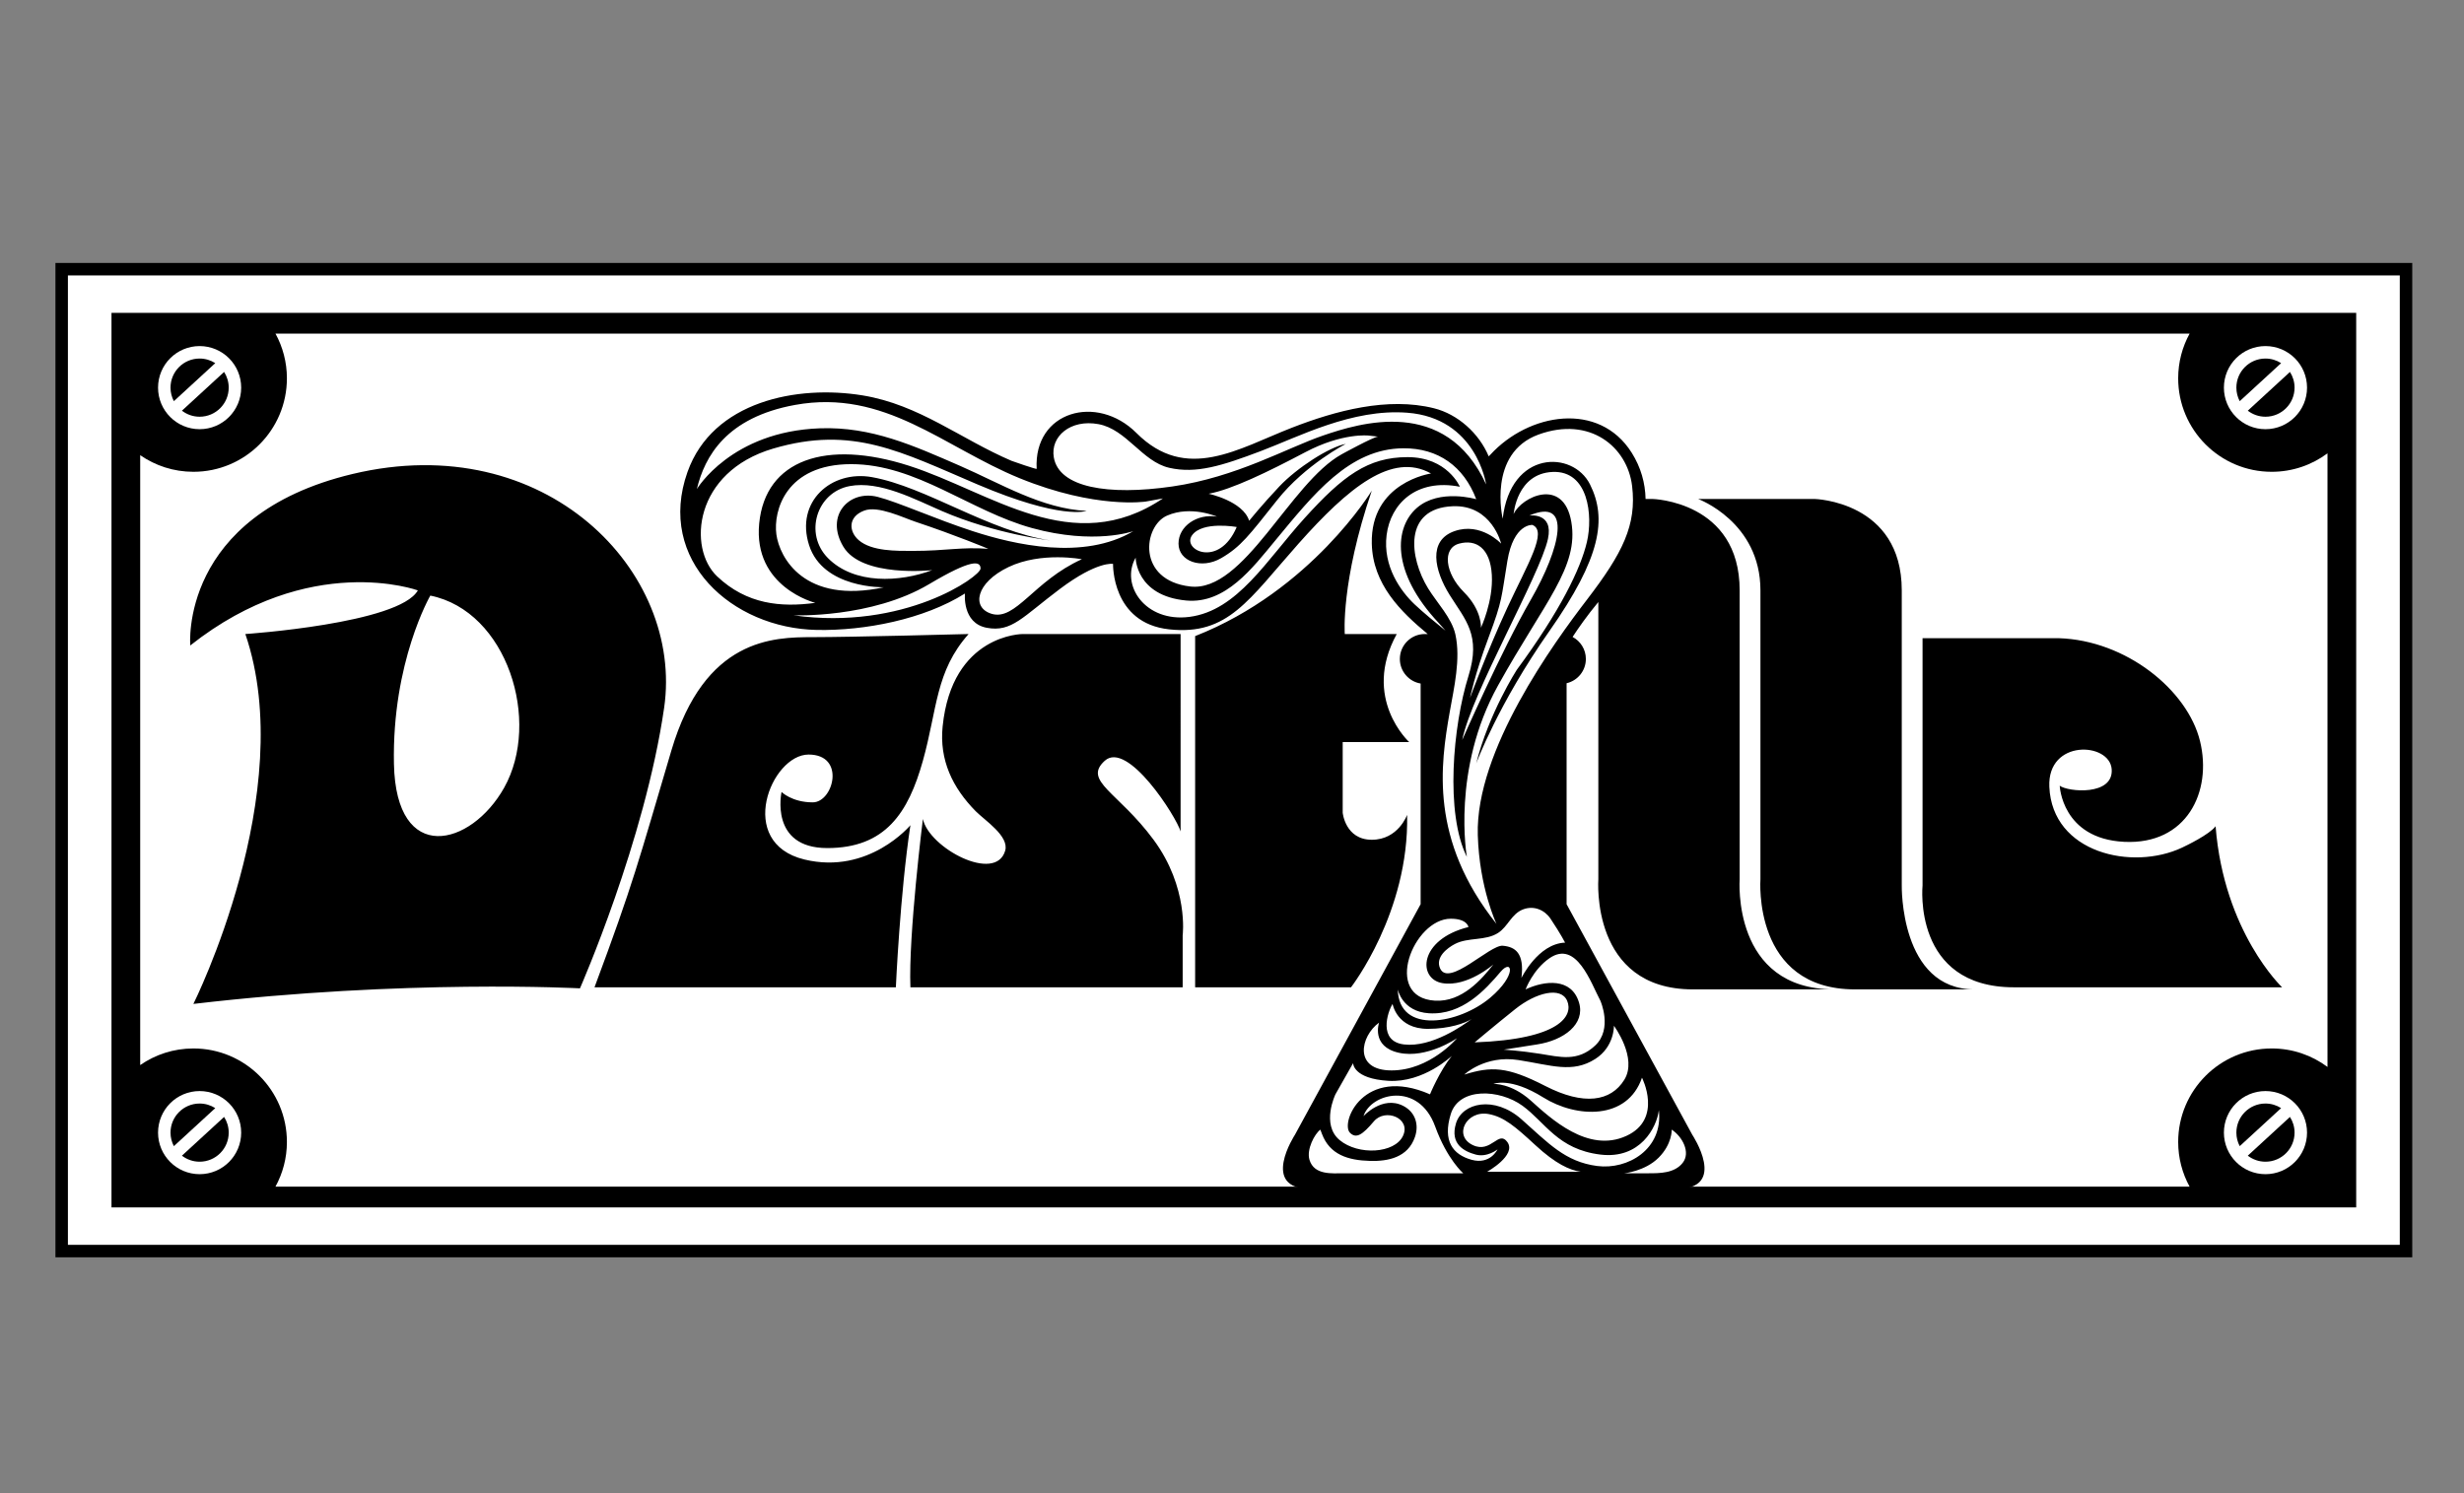 <?xml version="1.0" encoding="utf-8"?>
<!-- Generator: Adobe Illustrator 16.0.0, SVG Export Plug-In . SVG Version: 6.00 Build 0)  -->
<!DOCTYPE svg PUBLIC "-//W3C//DTD SVG 1.1 Tiny//EN" "http://www.w3.org/Graphics/SVG/1.1/DTD/svg11-tiny.dtd">
<svg version="1.1" baseProfile="tiny" id="Layer_1" xmlns="http://www.w3.org/2000/svg" xmlns:xlink="http://www.w3.org/1999/xlink"
	 x="0px" y="0px" width="1000px" height="606px" viewBox="0 0 1000 606" xml:space="preserve">
<rect x="0" y="0" width="1000" height="606" fill="#808080" stroke="none"/>
<g>
	<g>
		<g>
			<path d="M979,510.333H22.5V106.73H979V510.333z M30.091,502.741h941.317v-388.42H30.091V502.741z"/>
		</g>
		<rect x="27.561" y="111.791" fill="#FFFFFF" width="946.378" height="393.48"/>
		<g>
			<path d="M919.428,169.146c6.521,0,11.808-5.287,11.808-11.808c0-2.346-0.693-4.527-1.872-6.366l-17.113,15.727
				C914.241,168.229,916.725,169.146,919.428,169.146z"/>
			<path d="M925.778,147.395c-1.834-1.175-4.011-1.864-6.351-1.864c-6.521,0-11.808,5.287-11.808,11.808
				c0,1.984,0.495,3.85,1.358,5.492L925.778,147.395z"/>
			<path d="M919.428,447.916c-6.521,0-11.808,5.287-11.808,11.809c0,1.983,0.495,3.85,1.358,5.492l16.8-15.438
				C923.944,448.605,921.768,447.916,919.428,447.916z"/>
			<path d="M912.25,469.085c1.991,1.529,4.475,2.447,7.178,2.447c6.521,0,11.808-5.287,11.808-11.808
				c0-2.348-0.693-4.527-1.872-6.366L912.25,469.085z"/>
			<path d="M73.836,166.699c1.991,1.529,4.474,2.447,7.178,2.447c6.521,0,11.808-5.287,11.808-11.808
				c0-2.346-0.693-4.527-1.873-6.366L73.836,166.699z"/>
			<path d="M87.364,147.395c-1.835-1.175-4.011-1.864-6.351-1.864c-6.521,0-11.809,5.287-11.809,11.808
				c0,1.984,0.496,3.85,1.359,5.492L87.364,147.395z"/>
			<path d="M81.014,447.916c-6.521,0-11.809,5.287-11.809,11.809c0,1.983,0.496,3.85,1.359,5.492l16.8-15.438
				C85.529,448.605,83.354,447.916,81.014,447.916z"/>
			<path d="M73.836,469.085c1.991,1.529,4.474,2.447,7.178,2.447c6.521,0,11.808-5.287,11.808-11.808
				c0-2.348-0.693-4.527-1.873-6.366L73.836,469.085z"/>
		</g>
		<path d="M45.25,126.973v363.116h911V126.973H45.25z M919.428,140.469c9.316,0,16.868,7.553,16.868,16.869
			s-7.552,16.869-16.868,16.869s-16.869-7.553-16.869-16.869S910.111,140.469,919.428,140.469z M81.014,140.469
			c9.316,0,16.869,7.553,16.869,16.869s-7.553,16.869-16.869,16.869c-9.316,0-16.87-7.553-16.87-16.869
			S71.697,140.469,81.014,140.469z M81.014,476.594c-9.316,0-16.87-7.554-16.87-16.869c0-9.316,7.553-16.87,16.87-16.87
			c9.316,0,16.869,7.554,16.869,16.87C97.883,469.04,90.33,476.594,81.014,476.594z M919.428,476.594
			c-9.316,0-16.869-7.554-16.869-16.869c0-9.316,7.553-16.87,16.869-16.87s16.868,7.554,16.868,16.87
			C936.296,469.04,928.744,476.594,919.428,476.594z M944.603,433.065c-6.321-4.709-14.155-7.502-22.645-7.502
			c-20.962,0-37.956,16.993-37.956,37.956c0,6.573,1.689,12.744,4.629,18.135H111.794c2.945-5.391,4.646-11.559,4.646-18.135
			c0-20.963-16.994-37.956-37.957-37.956c-8.022,0-15.457,2.495-21.585,6.745V184.748c6.129,4.25,13.562,6.751,21.585,6.751
			c20.963,0,37.957-16.994,37.957-37.957c0-6.575-1.696-12.743-4.639-18.135h776.841c-2.944,5.392-4.64,11.56-4.64,18.135
			c0,20.963,16.994,37.957,37.956,37.957c8.489,0,16.323-2.792,22.645-7.502V433.065z"/>
	</g>
	<path d="M448.349,308.801c9.278-8.434,29.1,22.773,30.788,28.68V257.35h-64.104c0,0-28.678,0-32.474,37.535
		c-1.379,13.637,4.049,24.881,13.427,34.388c3.667,3.716,13.69,10.11,11.96,16.031c-3.877,13.263-30.869-1.077-33.4-12.885
		c0,0-5.904,47.233-5.061,68.321h110.496v-21.088c0,0,2.53-19.398-11.809-38.799S439.348,316.983,448.349,308.801z M485.041,258.192
		V400.74h63.26c0,0,23.617-30.364,22.773-70.008c0,0-3.584,10.121-14.339,10.121c-10.754,0-11.808-10.965-11.808-10.965V301.21
		h26.99c0,0-19.399-17.714-5.061-43.861h-21.087c0,0-1.688-21.086,10.965-58.2C556.735,199.15,532.275,239.636,485.041,258.192z
		 M326.467,348.867c-28.042-6.786-13.496-42.598,1.687-42.598s10.122,19.401,1.687,19.401s-12.652-4.218-12.652-4.218
		s-5.061,22.773,18.556,22.773s32.895-14.339,38.799-35.426c5.905-21.086,5.062-36.269,18.557-51.451c0,0-47.233,1.265-63.26,1.265
		c-16.026,0-43.861,0.422-57.356,45.97c-13.495,45.548-15.182,53.139-31.208,96.155H363.58c0,0,1.687-37.955,5.904-65.791
		C369.484,334.949,352.615,355.193,326.467,348.867z M771.821,359.409V239.636c0-36.268-35.426-37.113-35.426-37.113h-47.234
		c0,0,25.305,9.279,25.305,37.113v117.242c0,0-3.375,44.705,38.378,44.705h48.5C770.978,401.583,771.821,359.409,771.821,359.409z
		 M899.186,335.371c-2.529,3.374-11.915,7.877-13.631,8.683c-20.107,9.452-52.672,2.293-53.847-24.709
		c-0.844-19.4,24.46-18.134,25.305-7.168c0.843,10.964-17.715,9.276-21.087,6.745c0,0,0.843,21.51,26.147,22.774
		c25.304,1.266,35.849-20.242,30.787-40.907c-5.061-20.666-29.943-40.91-57.356-41.752h-55.247v100.372
		c0,0-4.218,41.331,37.112,41.331h108.809C926.178,400.74,902.559,378.388,899.186,335.371z M687.053,401.583h57.355
		c-41.752,0-38.377-44.705-38.377-44.705V239.636c0-36.268-35.427-37.113-35.427-37.113h-2.757
		c-0.144-6.44-1.875-12.805-5.635-18.77c-13.228-20.983-41.782-16.224-57.399,0.845l-0.633,0.633
		c-3.95-9.406-12.555-17.1-22.186-19.514c-18.815-4.715-39.951,0.994-57.667,7.881c-21.799,8.476-42.857,22.398-63.118,2.143
		c-16.02-16.018-41.75-8.855-40.485,14.55c0.018,0.328-9.734-3.046-10.221-3.255c-20.721-8.877-37.396-22.762-60.375-26.54
		c-26.526-4.361-60.878,2.32-71.109,31.062c-12.749,35.82,18.028,63.476,52.479,64.13c19.384,0.368,43.459-4.283,60.125-14.789
		c0,0-1.265,12.02,8.856,13.917c10.122,1.897,14.55-4.429,29.732-15.815c15.183-11.387,21.509-10.122,21.509-10.122
		s-0.632,24.039,22.774,26.569c23.932,2.587,32.263-12.019,52.506-34.793c20.243-22.773,37.957-37.323,53.772-28.467
		c0,0-24.627,3.485-24.04,28.472c0.387,16.446,11.667,27.563,22.685,36.688h-1.176c-5.59,0-10.121,4.532-10.121,10.122
		c0,5.014,3.648,9.165,8.435,9.97V367l-51.03,93.626c0,0-14.339,21.931,6.326,21.931h148.643c20.896,0,6.326-21.931,6.326-21.931
		L635.793,367v-89.681c4.479-1.042,7.821-5.052,7.821-9.848c0-3.877-2.184-7.242-5.385-8.942c2.184-3.354,5.778-8.543,10.445-14.173
		v112.521C648.675,356.878,645.301,401.583,687.053,401.583z M445.819,172.158c11.387,2.109,17.713,15.182,28.678,17.713
		c10.965,2.53,21.508-0.844,37.114-6.749c15.604-5.903,37.112-17.291,59.465-15.604c28.205,2.129,32.051,29.1,32.051,29.1
		c-16.447-35.848-51.452-24.883-66.212-19.822c-14.761,5.061-35.005,16.87-61.153,20.666s-45.969,0.421-48.079-11.81
		C426.223,177.177,434.432,170.048,445.819,172.158z M478.292,220.657c0,7.17,9.278,10.543,17.292,5.905
		c8.014-4.638,11.387-9.279,22.773-23.618c11.388-14.339,27.836-22.774,27.836-22.774c-6.748,1.265-19.822,9.7-26.992,17.292
		c-7.168,7.591-12.23,13.917-12.23,13.917c-2.529-8.013-16.447-10.966-16.447-10.966c9.278-1.687,24.039-8.856,39.222-16.869
		c15.183-8.012,25.726-6.749,25.726-6.749l3.795,0.423c-1.897,0.105-14.76,7.168-14.76,7.168
		c-20.981,11.598-39.583,56.203-61.469,53.667c-21.825-2.53-19.083-24.566-9.383-28.783c9.7-4.217,20.244,0.421,20.244,0.421
		C485.883,208.426,478.292,213.487,478.292,220.657z M501.91,213.91c-7.169,16.87-22.353,9.277-18.135,3.373
		C487.993,211.379,501.91,213.91,501.91,213.91z M291.041,233.942c-12.02-11.387-9.489-42.385,22.774-51.874
		c32.263-9.489,51.844,1.334,82.871,14.55c34.161,14.55,44.283,10.754,44.283,10.754c-18.109-0.863-34.985-11.165-51.258-18.253
		c-18.989-8.269-35.987-16.01-56.918-15.275c-36.058,1.265-49.975,24.671-49.975,24.671c3.163-13.284,12.02-29.1,39.854-34.161
		c36.43-6.624,60.297,17.161,91.095,29.732c30.998,12.652,51.241,9.489,51.241,9.489l6.958-1.265
		c-36.691,24.671-69.586-2.53-103.115-13.285s-58.2-2.53-60.73,23.407c-2.53,25.937,22.774,32.263,22.774,32.263
		C316.978,246.594,303.061,245.329,291.041,233.942z M322.039,249.757c0,0,31.63,1.265,55.037-12.652
		c17.272-10.271,20.875-9.489,20.875-6.326S366.954,256.083,322.039,249.757z M370.328,223.609c-6.563,0-16.53,0.168-21.785-4.33
		c-4.056-3.472-4.546-9.51,2.211-12.038c5.646-2.109,15.67,2.836,20.839,4.56c16.448,5.482,29.521,10.965,29.521,10.965
		C390.149,221.921,384.246,223.609,370.328,223.609z M402.38,249.125c-8.224-2.53-6.326-12.652,6.958-18.979
		s29.732-3.163,29.732-3.163C419.46,235.84,412.222,252.152,402.38,249.125z M394.789,215.597
		c-15.089-4.904-30.41-11.836-38.589-13.918c-11.598-2.952-21.508,7.592-13.917,20.243c7.591,12.652,36.059,9.489,36.059,9.489
		c-13.149,4.931-31.657,5.92-42.354-4.916c-9.712-9.838-4.64-26.644,8.819-29.191c12.199-2.308,26.539,5.399,37.33,10.069
		c21.931,9.489,44.282,12.019,44.282,12.019c-25.304-3.795-50.462-21.762-72.539-25.726c-16.447-2.953-31.208,9.911-25.514,27.624
		c5.693,17.713,30.365,17.081,30.365,17.081c-32.263,6.959-42.385-12.02-43.65-21.509c-1.265-9.489,3.796-28.467,30.365-28.467
		s48.078,18.978,73.382,25.937s41.119,1.266,41.119,1.266C439.704,227.616,411.658,221.079,394.789,215.597z M574.133,245.329
		c-5.693-5.377-12.969-15.5-11.388-28.151c1.582-12.652,12.021-23.09,29.732-19.611c0,0-5.062-12.019-21.191-12.019
		c-16.132,0-26.254,7.591-41.753,24.671c-15.498,17.08-27.229,37.636-46.813,40.17c-17.923,2.319-28.15-12.968-21.825-24.039
		c0,0,0,15.499,20.56,17.397c15.94,1.471,26.932-13.282,36.156-24.42c15.401-18.598,29.951-37.259,51.964-37.37
		c14.055-0.071,24.444,7.248,29.545,20.67c0,0-14.866-4.428-24.039,3.479s-10.754,25.937,8.857,46.813
		c1.069,1.138,1.924,2.19,2.711,3.067C582.759,252.844,577.438,248.451,574.133,245.329z M588.788,372.904
		c6.749,0,7.169,3.374,7.169,3.374c-20.243,5.062-20.665,21.087-10.543,22.773s20.664-7.592,20.664-7.592
		c-4.638,5.905-12.755,15.378-23.704,14.706C560.968,404.856,573.632,372.904,588.788,372.904z M609.874,383.87
		c-5.257-0.439-21.984,17.047-25.439,9.15c-1.974-4.512,2.927-8.239,6.018-9.853c5.413-2.827,12.423-1.175,17.562-4.514
		c4.04-2.626,5.346-7.697,10.12-9.538c4.393-1.694,8.793,0.267,11.14,3.79c4.218,6.324,5.905,9.698,5.905,9.698
		c-10.966,0.421-17.713,14.34-17.713,14.34C618.73,386.822,614.936,384.292,609.874,383.87z M636.022,406.223
		c2.53,5.904-2.53,15.604-37.535,16.868c0,0,8.013-6.745,16.448-13.494C623.37,402.848,633.492,400.317,636.022,406.223z
		 M579.932,411.282c13.495,0.845,22.925-9.568,29.101-16.869c4.638-5.483,6.746,1.266-4.219,10.544
		c-12.523,10.596-37.112,15.182-37.533-3.375C567.28,401.582,568.988,410.599,579.932,411.282z M565.171,407.487
		c0,0,1.687,10.121,14.339,10.121c8.593,0,15.192-2.315,17.761-4.018c0.511-0.39,0.796-0.621,0.796-0.621
		c-0.193,0.192-0.465,0.401-0.796,0.621c-3.283,2.502-16.222,11.692-27.46,10.344C559.266,422.669,563.062,410.861,565.171,407.487z
		 M559.688,415.078c0,0-3.375,9.701,8.013,12.231c11.387,2.53,23.617-5.905,23.617-5.905s-10.964,13.074-26.568,13.074
		C549.145,434.479,552.098,420.561,559.688,415.078z M541.976,444.179l7.169-12.652c0,0-0.074,6.321,14.34,7.169
		c14.339,0.844,25.726-10.12,25.726-10.12c-5.062,6.325-8.856,15.604-8.856,15.604c-26.991-11.809-36.486,11.592-32.475,15.604
		c2.53,2.53,5.061,0.844,9.7-4.639c4.64-5.481,15.183-1.265,11.809,5.903c-3.374,7.169-18.135,8.015-25.726,1.688
		S541.976,444.179,541.976,444.179z M545.349,476.229c-4.698,0-12.006,0.837-13.903-5.457c-1.279-4.241,2.096-10.567,4.414-12.256
		l0.633,1.688c3.172,8.463,10.544,10.774,19.615,11.006c7.196,0.185,15.294-1.356,18.158-9.769
		c1.694-4.973,0.148-10.112-4.878-12.625c-8.435-4.216-16.025,4.218-16.025,4.218c2.951-9.278,22.352-14.34,29.1,4.217
		c4.877,13.411,11.387,18.978,11.387,18.978H545.349z M603.548,475.598c0,0,12.012-6.674,8.225-12.021
		c-3.584-5.061-6.536,4.64-13.918,1.266c-8.237-3.766-2.74-14.338,6.326-12.652c6.22,1.157,10.755,5.061,18.979,12.652
		s13.918,10.122,18.346,10.755H603.548z M682.877,472.038c-3.333,4.18-9.204,4.191-13.903,4.191h-9.756
		c0,0,8.436-0.842,13.917-6.326c5.547-5.547,5.328-11.387,5.328-11.387C682.75,461.334,686.275,467.779,682.877,472.038z
		 M648.253,473.277c-13.073-1.686-19.822-9.277-30.787-18.978c-10.966-9.701-24.039-6.747-26.57,1.687
		c-2.529,8.434,3.375,11.387,8.015,12.652c4.639,1.265,8.856-2.107,8.856-2.107s-2.953,6.326-10.545,4.216
		c-7.59-2.108-11.809-7.593-8.435-18.557s19.821-10.12,29.101-3.373c9.278,6.748,14.338,17.712,31.63,19.821
		c16.168,1.972,22.881-11.07,23.723-18.027C675.034,466.551,660.539,474.862,648.253,473.277z M666.388,437.431
		c0,0,8.599,16.759-6.326,23.616c-15.605,7.17-30.788-7.168-38.8-14.338c-8.013-7.17-15.184-6.748-15.184-6.748
		s6.748-2.952,20.244,5.482C639.818,453.879,660.482,454.721,666.388,437.431z M659.218,438.273
		c-5.482,8.856-16.446,10.543-32.052,2.531c-15.604-8.014-21.93-8.013-32.896-4.64c0,0,8.435-8.013,21.93-5.904
		c13.496,2.109,21.93,5.482,31.209-0.421c7.837-4.986,7.592-13.497,7.592-13.497S664.7,429.417,659.218,438.273z M649.518,406.223
		c0,0,5.062,11.385-2.108,18.134c-7.169,6.749-14.34,4.639-22.353,3.374c-8.013-1.266-14.761-1.687-14.761-1.687
		s5.531-0.885,13.493-2.109c10.968-1.686,19.641-8.304,17.052-16.973c-3.053-10.23-13.957-8.987-21.688-5.38
		c0,0,2.951-8.011,9.697-12.649C639.802,381.4,645.669,398.979,649.518,406.223z M644.035,243.431
		c-13.361,17.427-45.291,61.231-44.282,95.523c0.632,21.509,7.591,36.06,7.591,36.06c-27.201-34.162-22.773-64.526-18.978-86.035
		c1.739-9.857,4.502-21.468,2.296-31.469c-1.474-6.689-7.509-12.894-11.053-18.654c-7.691-12.505-10.185-32.572,10.021-33.381
		c15.816-0.633,19.612,15.182,19.612,15.182s-8.225-8.856-18.978-5.06c-10.755,3.795-8.225,15.814-1.898,25.937
		c6.325,10.122,12.811,16.194,7.591,32.896c-6.325,20.243-9.488,55.669-0.633,73.382c0,0-6.325-35.426,12.652-69.586
		c18.979-34.161,32.896-48.078,29.732-66.423c-3.162-18.346-20.243-10.122-23.406-3.163c0,0,1.266-16.448,15.815-17.081
		c14.55-0.633,16.448,17.713,13.917,28.467c-2.53,10.754-10.754,27.835-28.467,51.874c0,0-11.388,17.713-16.448,37.956
		c0,0,8.856-24.039,29.732-53.771s23.406-45.547,16.448-59.465c-6.959-13.917-32.264-13.917-35.427,13.917
		c0,0-6.326-26.569,14.551-34.161c20.876-7.591,36.058,5.061,37.956,20.876C664.278,213.066,658.585,224.453,644.035,243.431z
		 M620.629,209.271c17.713-7.592,12.652,13.284,0.633,34.161c-12.02,20.876-27.835,56.935-27.835,56.935
		c3.795-18.979,31.63-67.057,34.794-81.607C630.602,207.806,620.629,209.271,620.629,209.271z M621.895,213.066
		c6.326,2.531-1.898,15.815-10.122,33.528c-8.225,17.713-15.183,36.691-15.183,36.691s1.897-9.489,7.591-24.672
		c5.693-15.182,5.062-15.815,7.592-30.998C614.303,212.434,621.895,213.066,621.895,213.066z M594.059,240.268
		c-7.59-7.591-8.855-17.713-1.897-19.611c6.959-1.898,12.652,1.898,13.285,12.652c0.632,10.754-4.429,21.509-4.429,21.509
		S601.65,247.859,594.059,240.268z M143.011,192.401c-70.43,16.871-65.791,69.587-65.791,69.587
		c48.5-38.376,92.361-22.352,92.361-22.352c-7.592,13.495-70.008,17.713-70.008,17.713c21.931,64.104-21.087,150.138-21.087,150.138
		c86.035-10.122,156.887-6.326,156.887-6.326s26.318-59.796,34.161-113.869C277.546,232.045,221.498,173.602,143.011,192.401z
		 M204.585,319.768c-13.419,23.856-43.861,31.63-44.704-9.702c-0.844-41.329,14.76-68.321,14.76-68.321
		C205.851,248.07,219.768,292.775,204.585,319.768z"/>
</g>
</svg>
